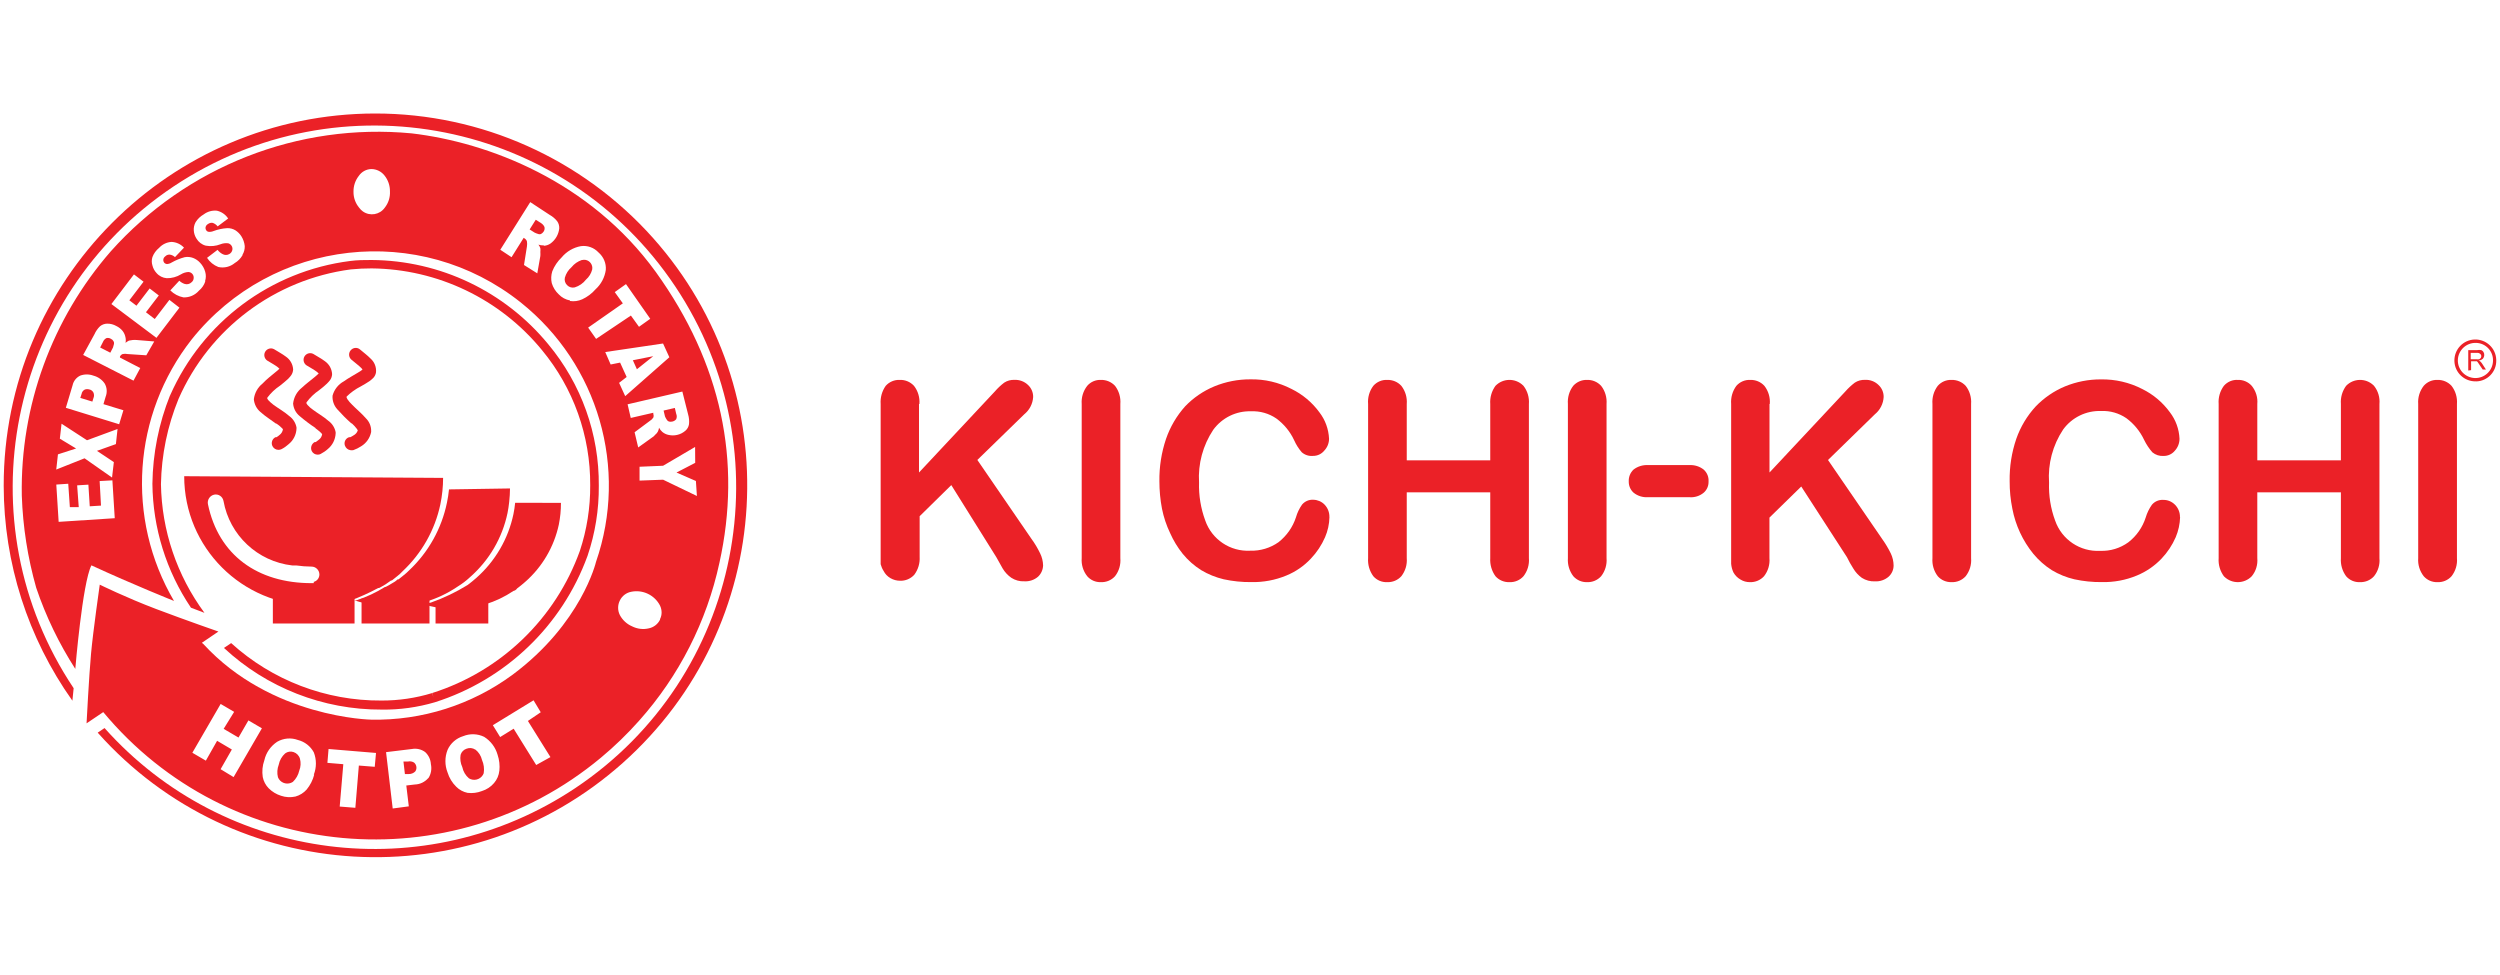 <?xml version="1.0" encoding="utf-8"?>
<!-- Generator: Adobe Illustrator 26.3.1, SVG Export Plug-In . SVG Version: 6.00 Build 0)  -->
<svg version="1.1" id="Layer_1" xmlns="http://www.w3.org/2000/svg" xmlns:xlink="http://www.w3.org/1999/xlink" x="0px" y="0px"
	 viewBox="0 0 500 195" style="enable-background:new 0 0 500 195;" xml:space="preserve">
<style type="text/css">
	.st0{fill:#EB2127;}
</style>
<path class="st0" d="M109.65,68.85L109.65,68.85C100.96,58.27,88.01,52.09,74.31,52c-1.4,0-2.84,0-4.3,0.2l0,0
	C54.14,54.22,40.5,64.41,34.04,79.04l0.77,0.36l-0.79-0.36c-2.26,5.64-3.46,11.64-3.54,17.71c0.09,8.84,2.77,17.46,7.71,24.79
	l1.71,0.65l0,0l0.99,0.38l0,0c-5.51-7.47-8.55-16.46-8.7-25.74c0.11-5.86,1.3-11.64,3.52-17.06c6.17-14.06,19.24-23.88,34.46-25.89
	l0,0c1.4-0.14,2.79-0.2,4.15-0.2c13.22,0.13,25.7,6.11,34.07,16.34l0,0c6.3,7.6,9.71,17.17,9.65,27.04
	c0.03,4.46-0.67,8.89-2.07,13.12l0,0c-4.87,13.56-15.79,24.07-29.52,28.42l0.25,0.88l-0.29-0.86c-3.28,1-6.69,1.5-10.12,1.49
	c-11.11,0.07-21.84-4.03-30.06-11.49l-1.44,0.97c8.57,7.97,19.85,12.38,31.55,12.33c3.59,0.05,7.17-0.45,10.61-1.46l0,0
	c14.18-4.49,25.47-15.32,30.56-29.3l0,0c1.53-4.51,2.29-9.24,2.25-14C119.85,86.82,116.27,76.79,109.65,68.85z"/>
<polygon class="st0" points="54.57,124.7 70.91,124.7 70.91,119.2 54.57,119.2 54.57,124.7 "/>
<path class="st0" d="M63.07,85.64c0.4,0.28,0.77,0.59,1.13,0.92c0.09,0.08,0.16,0.17,0.23,0.27l0,0c-0.06,0.45-0.3,0.86-0.68,1.13
	c-0.19,0.16-0.4,0.31-0.61,0.45h-0.2l0,0c-0.64,0.35-0.9,1.14-0.59,1.8c0.23,0.45,0.69,0.73,1.19,0.72c0.2,0.01,0.41-0.04,0.59-0.14
	c0.52-0.27,1.01-0.6,1.44-0.99c0.94-0.77,1.5-1.9,1.56-3.11v-0.25c-0.17-0.9-0.68-1.71-1.42-2.25c-0.97-0.86-2.25-1.58-3.13-2.25
	c-0.4-0.27-0.76-0.59-1.08-0.95c-0.07-0.09-0.14-0.19-0.2-0.29l0,0c-0.02-0.07-0.02-0.15,0-0.23c0.69-0.94,1.54-1.76,2.5-2.41
	c0.54-0.41,1.06-0.84,1.56-1.31c0.23-0.22,0.45-0.47,0.65-0.72c0.25-0.35,0.39-0.77,0.41-1.19c-0.05-1.02-0.56-1.97-1.4-2.57
	c-0.72-0.54-1.53-0.97-2.37-1.49c-0.65-0.34-1.45-0.08-1.79,0.57c-0.3,0.58-0.13,1.3,0.4,1.69l0,0c0.9,0.54,1.69,0.99,2.12,1.33
	l0.36,0.32c-0.18,0.18-0.47,0.45-0.83,0.74c-0.72,0.61-1.71,1.33-2.55,2.12c-0.98,0.78-1.6,1.91-1.74,3.16
	c0.08,0.99,0.56,1.9,1.33,2.52c1.01,0.86,2.07,1.66,3.18,2.39L63.07,85.64z"/>
<path class="st0" d="M55.23,84.67c0.41,0.27,0.79,0.58,1.13,0.92c0.09,0.07,0.17,0.17,0.23,0.27l0,0c-0.07,0.45-0.31,0.86-0.68,1.13
	c-0.18,0.17-0.39,0.32-0.61,0.45h-0.2l0,0c-0.66,0.32-0.93,1.12-0.61,1.78c0.23,0.46,0.7,0.76,1.22,0.75c0.2,0,0.4-0.05,0.59-0.14
	c0.52-0.26,0.99-0.6,1.42-0.99c0.95-0.76,1.53-1.89,1.58-3.11v-0.25c-0.17-0.9-0.68-1.71-1.42-2.25c-0.97-0.86-2.25-1.58-3.16-2.25
	c-0.38-0.28-0.73-0.6-1.06-0.95c-0.07-0.09-0.14-0.19-0.2-0.29l0,0c-0.01-0.07-0.01-0.14,0-0.2c0.7-0.94,1.57-1.76,2.55-2.41
	c0.56-0.45,1.1-0.88,1.56-1.31c0.24-0.23,0.45-0.48,0.65-0.74c0.25-0.35,0.39-0.77,0.41-1.19c-0.06-1.04-0.6-1.99-1.46-2.57
	c-0.72-0.54-1.53-0.97-2.37-1.49c-0.65-0.34-1.45-0.08-1.79,0.57c-0.3,0.58-0.13,1.3,0.4,1.69l0,0c0.9,0.54,1.69,0.99,2.12,1.33
	l0.36,0.32c-0.26,0.26-0.54,0.5-0.83,0.72c-0.72,0.61-1.71,1.35-2.55,2.25c-0.97,0.77-1.59,1.9-1.74,3.13
	c0.08,0.99,0.55,1.91,1.31,2.55c0.99,0.9,2.25,1.67,3.2,2.39L55.23,84.67z"/>
<path class="st0" d="M70.39,84.7c0.36,0.33,0.7,0.69,0.99,1.08l0.18,0.29l0,0c-0.14,0.44-0.45,0.8-0.86,1.01
	c-0.21,0.14-0.42,0.26-0.65,0.36h-0.23l0,0c-0.69,0.22-1.07,0.95-0.85,1.64c0.01,0.02,0.01,0.03,0.02,0.05
	c0.16,0.47,0.57,0.82,1.06,0.9c0.2,0.04,0.41,0.04,0.61,0c0.55-0.19,1.07-0.45,1.56-0.77c1.05-0.63,1.77-1.67,2.01-2.86
	c0.01-0.07,0.01-0.15,0-0.23c0.01-0.95-0.38-1.86-1.06-2.52c-0.83-0.97-1.94-1.87-2.77-2.73c-0.35-0.33-0.65-0.69-0.92-1.08
	c-0.06-0.1-0.11-0.21-0.16-0.32l0,0c-0.01-0.07-0.01-0.14,0-0.2c0.83-0.82,1.78-1.5,2.82-2.03c0.63-0.36,1.24-0.7,1.76-1.06
	c0.26-0.19,0.51-0.4,0.74-0.63c0.3-0.31,0.5-0.7,0.56-1.13c0.1-1.04-0.3-2.06-1.08-2.75c-0.63-0.65-1.37-1.19-2.12-1.83
	c-0.55-0.47-1.37-0.4-1.84,0.15c-0.01,0.01-0.02,0.02-0.03,0.03c-0.47,0.56-0.4,1.4,0.16,1.87c0.81,0.68,1.53,1.22,1.92,1.62
	c0.12,0.1,0.21,0.23,0.29,0.36c-0.29,0.23-0.6,0.43-0.92,0.61c-0.81,0.5-1.87,1.06-2.82,1.74c-1.11,0.61-1.92,1.64-2.25,2.86
	c-0.07,0.99,0.27,1.96,0.92,2.7c0.88,0.99,1.82,1.94,2.82,2.82L70.39,84.7z"/>
<polygon class="st0" points="87.11,124.7 97.66,124.7 97.66,120.19 87.11,120.19 87.11,124.7 "/>
<polygon class="st0" points="72.31,124.7 85.9,124.7 85.9,119.7 72.31,119.7 72.31,124.7 "/>
<path class="st0" d="M103.03,100.56c-0.07,0.76-0.19,1.51-0.34,2.25c-1.03,4.94-3.63,9.41-7.41,12.76c-0.56,0.5-1.15,0.97-1.74,1.42
	c-2.32,1.43-4.78,2.61-7.35,3.52c-0.5,0.14-1.04,0.23-1.56,0.32c2.04,0.64,4.17,0.97,6.31,0.97c4.18-0.02,8.27-1.27,11.74-3.61
	c0.3-0.06,0.57-0.24,0.74-0.5c0.54-0.41,1.08-0.83,1.58-1.28c3.43-2.99,5.8-7.02,6.76-11.47c0.29-1.44,0.44-2.9,0.43-4.37
	L103.03,100.56z"/>
<path class="st0" d="M89.8,97.88c-0.09,0.89-0.22,1.78-0.41,2.66l0,0c-1.07,5.18-3.7,9.9-7.55,13.52l-0.59,0.56
	c-0.5,0.43-1.01,0.83-1.56,1.26h-0.16c-0.32,0.31-0.7,0.57-1.1,0.77c-0.42,0.27-0.86,0.52-1.31,0.74H77
	c-1.78,1.11-3.69,2.01-5.68,2.66h-0.45c2.44,0.85,5.01,1.29,7.59,1.28c1.67-0.02,3.33-0.22,4.96-0.61c0.52,0,1.06-0.18,1.56-0.32
	c2.32-0.67,4.52-1.71,6.51-3.06c0.92-0.56,1.79-1.22,2.57-1.96c3.79-3.34,6.4-7.81,7.44-12.76c0.14-0.7,0.25-1.4,0.34-2.25
	c0.1-0.89,0.15-1.79,0.16-2.68L89.8,97.88z"/>
<path class="st0" d="M62.75,116.63h-0.18H62.3c-10.77,0-18.59-5.59-20.71-15.78c-0.18-0.87,0.37-1.72,1.24-1.92
	c0.85-0.18,1.69,0.37,1.86,1.23c0,0.01,0,0.02,0.01,0.04c1.23,6.86,6.82,12.1,13.75,12.89h0.79c1.02,0.15,2.04,0.22,3.06,0.23
	c0.87,0,1.58,0.71,1.58,1.58c0,0.01,0,0.02,0,0.02c-0.01,0.69-0.47,1.28-1.13,1.46L62.75,116.63z M36.84,95.24
	c0,14.26,11.56,25.83,25.83,25.83c0.03,0,0.06,0,0.09,0c2.28,0,4.56-0.31,6.76-0.92h0.45c1.95-0.7,3.85-1.56,5.68-2.55
	c0.05,0.01,0.11,0.01,0.16,0c0,0,0.88-0.45,1.31-0.74l1.1-0.77c0.05-0.01,0.11-0.01,0.16,0c0.52-0.43,1.06-0.83,1.56-1.26l0.56-0.56
	c3.83-3.58,6.48-8.25,7.57-13.39l0,0c0.18-0.88,0.32-1.77,0.41-2.66c0.09-0.88,0.14-1.76,0.14-2.64L36.84,95.24z"/>
<path class="st0" d="M108.19,44.6l-1.04-0.65l-1.22,1.94l0.99,0.63c0.22,0.11,0.46,0.2,0.7,0.27c0.19,0.08,0.4,0.08,0.59,0
	c0.2-0.11,0.37-0.26,0.5-0.45c0.18-0.25,0.25-0.56,0.2-0.86C108.86,45.24,108.61,44.87,108.19,44.6z M22.19,67.77
	c-0.26-0.17-0.58-0.22-0.88-0.16c-0.33,0.16-0.59,0.44-0.72,0.79l-0.56,1.1l2.03,1.04l0.54-1.04c0.08-0.24,0.15-0.48,0.2-0.72
	c0.04-0.2,0-0.4-0.11-0.56C22.57,68.02,22.4,67.86,22.19,67.77z M58.7,150.41c-0.57-0.19-1.19-0.09-1.67,0.27
	c-0.66,0.59-1.11,1.38-1.28,2.25c-0.31,0.81-0.37,1.69-0.16,2.52c0.41,1.03,1.58,1.53,2.61,1.12c0.13-0.05,0.25-0.12,0.37-0.19
	c0.64-0.61,1.09-1.39,1.28-2.25c0.31-0.76,0.35-1.6,0.14-2.39C59.81,151.11,59.32,150.61,58.7,150.41z M133.36,83.95
	c0.09,0.17,0.25,0.3,0.43,0.36c0.22,0.06,0.45,0.06,0.68,0c0.3-0.06,0.58-0.23,0.77-0.47c0.15-0.35,0.15-0.74,0-1.08l-0.27-1.17
	l-2.25,0.52l0.27,1.15C133.08,83.5,133.21,83.73,133.36,83.95z M95.05,149.92c-0.51-0.34-1.16-0.41-1.74-0.18
	c-0.57,0.19-1.02,0.64-1.19,1.22c-0.14,0.83-0.02,1.69,0.34,2.46c0.18,0.88,0.65,1.67,1.33,2.25c0.96,0.58,2.2,0.28,2.79-0.68
	c0.07-0.11,0.12-0.22,0.16-0.34c0.15-0.9,0.03-1.82-0.34-2.66c-0.19-0.82-0.65-1.55-1.31-2.07H95.05z M116.37,52
	c-0.81,0.27-1.53,0.77-2.07,1.44c-0.64,0.55-1.1,1.28-1.33,2.1c-0.12,0.55,0.06,1.13,0.47,1.51c0.39,0.4,0.97,0.56,1.51,0.43
	c0.89-0.28,1.68-0.82,2.25-1.56c0.61-0.53,1.04-1.24,1.24-2.03c0.16-0.89-0.44-1.75-1.33-1.91c-0.22-0.04-0.44-0.03-0.65,0.02
	H116.37z M131.17,54.41c-13.16-18.19-33.51-25.94-48.86-27.74c-22.65-2.15-44.97,6.6-60.13,23.57C10.39,63.76,4.03,81.18,4.36,99.12
	c0.21,6.24,1.18,12.43,2.88,18.43c1.93,5.71,4.56,11.16,7.82,16.23c0,0,1.42-17.2,3.22-20.71c8.34,3.85,16.52,7.12,16.52,7.12
	c-9.69-16.5-8.28-37.26,3.54-52.31c16.14-20.21,45.6-23.51,65.82-7.38c15.49,12.37,21.52,33.15,15.04,51.88
	c0,0-2.88,12.28-16.65,22.54c-8.19,6.04-18.14,9.21-28.31,9.01c0,0-19.99-0.32-33.58-15.14l-0.29-0.23l3.31-2.25
	c0,0-6.49-2.25-12.46-4.51s-11.27-4.87-11.27-4.87s-1.33,9.28-1.74,13.77c-0.41,4.48-0.9,13.97-0.9,13.97l3.34-2.25
	c24.96,30,69.53,34.09,99.53,9.12c2.73-2.27,5.29-4.75,7.65-7.41c7.99-8.95,13.51-19.82,16.05-31.55
	C148.39,92.25,144.31,72.68,131.17,54.41z M11.73,104.37l-0.47-7.46l2.39-0.16l0.32,4.67h1.78l-0.32-4.35l2.25-0.14l0.27,4.33
	l2.25-0.14l-0.27-4.91l2.55-0.14l0.47,7.57L11.73,104.37z M23.18,88.82l-3.79,1.35l3.38,2.25l-0.36,3.09l-5.5-3.85l-5.66,2.25
	l0.34-3.04l3.63-1.17l-3.25-1.96l0.34-3l5.09,3.31l6.11-2.25L23.18,88.82z M23.83,84.85l-10.66-3.29l1.35-4.51
	c0.18-0.84,0.74-1.54,1.51-1.92c0.86-0.32,1.8-0.32,2.66,0c0.92,0.24,1.72,0.8,2.25,1.58c0.47,0.81,0.53,1.79,0.18,2.66l-0.43,1.46
	l3.99,1.22L23.83,84.85z M29.26,71.06l-3.74-0.25c-0.33-0.07-0.66-0.07-0.99,0c-0.24,0.09-0.43,0.27-0.54,0.5v0.2l4.06,2.1
	l-1.35,2.52l-10.07-5.14l2.25-4.12c0.27-0.61,0.65-1.16,1.13-1.62c0.4-0.33,0.9-0.51,1.42-0.52c0.64-0.01,1.27,0.15,1.83,0.47
	c0.5,0.24,0.94,0.58,1.28,1.01c0.29,0.38,0.48,0.82,0.56,1.28c0.08,0.36,0.08,0.73,0,1.08c0.21-0.18,0.45-0.33,0.7-0.45L26.54,68
	c0.26-0.02,0.53-0.02,0.79,0l3.52,0.29L29.26,71.06z M31.29,67.57l-9.01-6.76l4.51-5.93l1.92,1.46l-2.84,3.72l1.42,1.08l2.64-3.45
	l1.83,1.4l-2.57,3.36l1.76,1.35l2.93-3.83l2.01,1.56L31.29,67.57z M41.05,56.3c-0.24,0.72-0.68,1.35-1.26,1.83
	c-0.77,0.89-1.91,1.39-3.09,1.35c-1-0.19-1.92-0.68-2.64-1.4l1.8-1.94c0.31,0.3,0.68,0.52,1.08,0.65c0.49,0.15,1.01,0.02,1.37-0.34
	c0.27-0.21,0.42-0.52,0.43-0.86c0.04-0.62-0.43-1.16-1.06-1.19c0,0,0,0,0,0c-0.53,0.03-1.04,0.19-1.49,0.47
	c-0.85,0.52-1.84,0.79-2.84,0.77c-0.79-0.06-1.53-0.43-2.05-1.04c-0.39-0.42-0.67-0.93-0.81-1.49c-0.18-0.56-0.18-1.16,0-1.71
	c0.27-0.71,0.73-1.34,1.33-1.83c0.64-0.7,1.53-1.13,2.48-1.19c0.95,0.04,1.85,0.45,2.5,1.15l-1.8,1.89
	c-0.29-0.27-0.66-0.45-1.06-0.5c-0.34-0.02-0.67,0.11-0.9,0.36c-0.4,0.28-0.5,0.82-0.22,1.22c0.03,0.04,0.06,0.07,0.09,0.11
	c0.13,0.11,0.3,0.18,0.47,0.2c0.34-0.02,0.68-0.13,0.97-0.32c0.82-0.46,1.7-0.82,2.61-1.06c0.56-0.1,1.14-0.04,1.67,0.16
	c0.54,0.21,1.01,0.54,1.4,0.97c0.48,0.51,0.83,1.13,1.01,1.8c0.18,0.6,0.17,1.25-0.02,1.85L41.05,56.3z M48.51,51.03
	c-0.37,0.65-0.91,1.2-1.56,1.58c-0.91,0.76-2.13,1.05-3.29,0.79c-0.92-0.36-1.71-1-2.25-1.83l2.1-1.6c0.26,0.34,0.59,0.63,0.97,0.83
	c0.43,0.26,0.97,0.26,1.4,0c0.3-0.17,0.52-0.47,0.59-0.81c0.12-0.59-0.25-1.17-0.83-1.33c-0.53-0.07-1.06,0-1.56,0.2
	c-0.93,0.36-1.95,0.46-2.93,0.27c-0.78-0.2-1.44-0.71-1.85-1.4c-0.31-0.48-0.5-1.03-0.54-1.6c-0.05-0.59,0.08-1.17,0.36-1.69
	c0.4-0.65,0.96-1.18,1.62-1.56c0.75-0.57,1.7-0.84,2.64-0.74c0.92,0.21,1.73,0.76,2.25,1.56l-2.1,1.58
	c-0.25-0.32-0.59-0.56-0.97-0.7c-0.34-0.07-0.69,0.02-0.97,0.23c-0.24,0.13-0.41,0.35-0.47,0.61c-0.05,0.23,0,0.46,0.14,0.65
	c0.09,0.16,0.25,0.26,0.43,0.29c0.34,0.04,0.68-0.01,0.99-0.14c0.88-0.33,1.81-0.53,2.75-0.59c0.58-0.02,1.15,0.13,1.65,0.43
	c0.48,0.31,0.89,0.72,1.19,1.19c0.37,0.59,0.61,1.26,0.68,1.96c0.02,0.61-0.13,1.21-0.45,1.74L48.51,51.03z M76.95,41.54
	c-1,1.41-2.95,1.75-4.37,0.75c-0.29-0.21-0.54-0.46-0.75-0.75c-0.75-0.9-1.15-2.03-1.13-3.2c-0.02-1.14,0.35-2.26,1.06-3.16
	c0.57-0.84,1.51-1.35,2.52-1.37c1.02,0.01,1.98,0.48,2.61,1.28c0.73,0.9,1.12,2.04,1.1,3.2C78.05,39.47,77.68,40.62,76.95,41.54z
	 M44.12,153.84l2.25-3.94l-2.95-1.74l-2.25,3.97l-2.7-1.58l5.66-9.76l2.7,1.58l-2.1,3.4l2.97,1.74l1.98-3.43l2.7,1.58l-5.66,9.76
	L44.12,153.84z M62.84,154.94c-0.28,1.09-0.8,2.1-1.51,2.97c-0.6,0.67-1.38,1.16-2.25,1.4c-0.96,0.21-1.96,0.16-2.88-0.16
	c-0.93-0.29-1.77-0.8-2.46-1.49c-0.61-0.62-1.02-1.4-1.19-2.25c-0.17-1.13-0.07-2.28,0.32-3.36c0.34-1.52,1.27-2.84,2.57-3.7
	c1.25-0.72,2.76-0.86,4.12-0.36c1.37,0.34,2.53,1.24,3.2,2.48c0.56,1.43,0.56,3.03,0,4.46H62.84z M74.95,153.36l-3.18-0.25
	l-0.7,8.45l-3.13-0.25l0.72-8.47l-3.18-0.27l0.23-2.77l9.49,0.79L74.95,153.36z M85.65,155.62c-0.68,0.78-1.65,1.25-2.68,1.28
	l-1.71,0.2l0.5,4.17l-3.22,0.43l-1.33-11.27l5.18-0.63c0.93-0.17,1.88,0.05,2.64,0.61c0.69,0.63,1.1,1.5,1.15,2.43
	c0.21,0.97,0.03,1.99-0.52,2.82V155.62z M99.87,154.13c-0.09,0.92-0.46,1.78-1.06,2.48c-0.64,0.76-1.49,1.31-2.43,1.6
	c-0.92,0.36-1.91,0.48-2.88,0.36c-0.85-0.18-1.64-0.6-2.25-1.22c-0.81-0.79-1.41-1.78-1.74-2.86c-0.57-1.45-0.57-3.06,0-4.51
	c0.59-1.33,1.74-2.33,3.13-2.75c1.35-0.55,2.88-0.5,4.19,0.14c1.3,0.82,2.26,2.08,2.68,3.56c0.36,1.05,0.48,2.17,0.36,3.27V154.13z
	 M107.24,153l-4.51-7.26l-2.7,1.67l-1.46-2.37l8.14-4.98l1.44,2.39l-2.57,1.74l4.51,7.23L107.24,153z M137.62,82.87
	c0.19,0.64,0.25,1.32,0.18,1.98c-0.08,0.51-0.34,0.98-0.74,1.31c-0.48,0.41-1.05,0.7-1.67,0.83c-0.54,0.12-1.1,0.12-1.65,0
	c-0.47-0.09-0.91-0.3-1.28-0.61c-0.27-0.24-0.49-0.52-0.65-0.83c-0.04,0.27-0.12,0.54-0.25,0.79c-0.12,0.22-0.28,0.41-0.47,0.56
	c-0.17,0.21-0.37,0.39-0.59,0.54l-2.86,2.05l-0.72-3.04l3.02-2.25c0.29-0.17,0.53-0.4,0.72-0.68c0.09-0.23,0.09-0.49,0-0.72v-0.25
	l-4.51,1.04l-0.63-2.73l10.95-2.55L137.62,82.87z M108.75,49.07c-0.36,0.03-0.72-0.02-1.06-0.14c0.17,0.22,0.3,0.46,0.38,0.72
	c0.03,0.25,0.03,0.5,0,0.74c0.02,0.27,0.02,0.54,0,0.81l-0.61,3.47l-2.66-1.67l0.59-3.72c0.05-0.33,0.05-0.66,0-0.99
	c-0.07-0.24-0.23-0.45-0.45-0.59l-0.2-0.14l-2.43,3.88l-2.25-1.49l5.99-9.53l3.88,2.55c0.58,0.32,1.1,0.76,1.51,1.28
	c0.3,0.42,0.44,0.93,0.41,1.44c-0.13,1.21-0.77,2.31-1.76,3.02c-0.4,0.27-0.85,0.42-1.33,0.45V49.07z M114,60.09
	c-0.86-0.16-1.65-0.58-2.25-1.22c-0.66-0.61-1.14-1.39-1.4-2.25c-0.17-0.78-0.14-1.6,0.11-2.37c0.42-1.05,1.06-1.99,1.87-2.77
	c0.98-1.18,2.34-1.98,3.85-2.25c1.31-0.18,2.62,0.29,3.52,1.26c1.01,0.87,1.56,2.16,1.46,3.49c-0.21,1.5-0.94,2.88-2.07,3.9
	c-0.73,0.84-1.63,1.51-2.64,1.98c-0.77,0.35-1.62,0.47-2.46,0.34L114,60.09z M117.63,65.52l6.94-4.85l-1.62-2.25l2.25-1.6l4.85,6.94
	l-2.25,1.6l-1.62-2.25l-6.96,4.67L117.63,65.52z M121.05,70.41l11.56-1.71l1.26,2.75l-8.83,7.78l-1.22-2.66l1.51-1.17l-1.31-2.88
	l-1.89,0.38L121.05,70.41z M132.01,123.93c-0.44,0.9-1.27,1.54-2.25,1.74c-1.13,0.27-2.32,0.12-3.36-0.41
	c-1.04-0.45-1.9-1.25-2.43-2.25c-0.46-0.91-0.46-1.99,0-2.91c0.43-0.9,1.27-1.55,2.25-1.74c2.33-0.49,4.71,0.65,5.79,2.77
	c0.4,0.86,0.43,1.84,0,2.68V123.93z M132.62,95.94l-4.71,0.18v-2.77l4.71-0.2l6.4-3.76l0.02,3.18l-3.74,1.94l3.88,1.69l0.2,3
	L132.62,95.94z M17.91,77.91c-0.31-0.11-0.64-0.11-0.95,0c-0.35,0.18-0.59,0.51-0.65,0.9l-0.25,0.77l2.41,0.74l0.2-0.65
	c0.18-0.38,0.18-0.82,0-1.19c-0.16-0.29-0.44-0.51-0.77-0.59L17.91,77.91z M82.81,152.51c-0.37-0.23-0.82-0.3-1.24-0.2h-0.88
	l0.29,2.5h0.77c0.48,0.01,0.94-0.17,1.28-0.5c0.21-0.26,0.29-0.6,0.25-0.92C83.24,153.04,83.07,152.73,82.81,152.51z M130.65,71.24
	l-4.08,0.81l0.81,1.8L130.65,71.24z"/>
<path class="st0" d="M75.01,22.7C33.94,22.75,0.69,56.09,0.74,97.17c0.02,15.4,4.82,30.41,13.74,42.97l0.25-2.5
	C-7.46,104.41,1.48,59.49,34.7,37.3s78.15-13.25,100.34,19.97s13.25,78.15-19.97,100.34c-29.99,20.03-70.15,14.92-94.16-12
	l-1.37,0.92c27.32,30.67,74.33,33.39,105,6.07s33.39-74.33,6.07-105C116.47,31.75,96.25,22.69,75.01,22.7z"/>
<path class="st0" d="M337.85,99.44h-8.25c-1.04,0.07-2.07-0.25-2.88-0.9c-0.64-0.57-0.99-1.4-0.97-2.25
	c-0.04-0.89,0.3-1.75,0.95-2.37c0.83-0.64,1.86-0.96,2.91-0.9h8.25c1.04-0.06,2.07,0.26,2.88,0.9c0.67,0.6,1.03,1.47,0.97,2.37
	c0.03,0.86-0.32,1.69-0.97,2.25C339.94,99.21,338.9,99.53,337.85,99.44"/>
<path class="st0" d="M313.58,111.63V80.8c-0.1-1.3,0.27-2.59,1.06-3.63c0.7-0.78,1.7-1.22,2.75-1.19c1.08-0.04,2.11,0.4,2.84,1.19
	c0.8,1.03,1.18,2.33,1.08,3.63v30.83c0.11,1.3-0.28,2.58-1.08,3.61c-0.72,0.8-1.76,1.24-2.84,1.19c-1.04,0.03-2.04-0.41-2.73-1.19
	C313.87,114.2,313.49,112.92,313.58,111.63"/>
<path class="st0" d="M281.35,80.8v11.27h16.7V80.8c-0.09-1.29,0.28-2.58,1.04-3.63c1.5-1.55,3.96-1.59,5.51-0.1
	c0.03,0.03,0.07,0.07,0.1,0.1c0.8,1.03,1.18,2.33,1.08,3.63v30.83c0.11,1.3-0.28,2.58-1.08,3.61c-0.71,0.8-1.75,1.24-2.82,1.19
	c-1.06,0.04-2.09-0.4-2.79-1.19c-0.75-1.04-1.12-2.32-1.04-3.61V98.47h-16.7v13.16c0.11,1.3-0.28,2.58-1.08,3.61
	c-0.72,0.8-1.75,1.23-2.82,1.19c-1.07,0.05-2.1-0.39-2.79-1.19c-0.76-1.04-1.13-2.32-1.04-3.61V80.8c-0.11-1.3,0.26-2.59,1.04-3.63
	c0.7-0.8,1.73-1.24,2.79-1.19c1.07-0.03,2.1,0.4,2.82,1.19C281.07,78.2,281.46,79.5,281.35,80.8"/>
<path class="st0" d="M265.89,103.42c-0.03,1.39-0.33,2.76-0.88,4.03c-0.69,1.58-1.65,3.03-2.84,4.28c-1.38,1.47-3.05,2.62-4.91,3.38
	c-2.22,0.92-4.61,1.36-7.01,1.31c-1.85,0.02-3.69-0.17-5.5-0.56c-1.59-0.38-3.11-0.99-4.51-1.83c-1.4-0.88-2.65-1.98-3.7-3.27
	c-1.02-1.27-1.86-2.66-2.52-4.15c-0.74-1.54-1.28-3.17-1.62-4.85c-0.35-1.82-0.52-3.67-0.52-5.52c-0.04-2.88,0.41-5.74,1.33-8.47
	c0.83-2.4,2.12-4.6,3.81-6.49c1.65-1.73,3.65-3.09,5.86-4.01c2.27-0.93,4.71-1.41,7.17-1.4c2.87-0.06,5.7,0.6,8.25,1.92
	c2.21,1.08,4.12,2.68,5.57,4.66c1.18,1.52,1.85,3.37,1.94,5.3c0,0.88-0.34,1.73-0.95,2.37c-0.55,0.68-1.38,1.07-2.25,1.06
	c-0.82,0.08-1.63-0.18-2.25-0.72c-0.63-0.72-1.14-1.54-1.53-2.41c-0.8-1.73-2.03-3.22-3.56-4.35c-1.48-1.01-3.25-1.52-5.05-1.44
	c-2.98-0.1-5.81,1.29-7.57,3.7c-2.07,3.11-3.07,6.82-2.84,10.55c-0.08,2.59,0.35,5.17,1.24,7.59c1.32,3.8,5,6.26,9.01,6.04
	c2.02,0.06,4.01-0.54,5.66-1.71c1.62-1.28,2.83-3,3.47-4.96c0.26-0.91,0.67-1.77,1.22-2.55c0.56-0.66,1.39-1.02,2.25-0.97
	c0.85,0.02,1.66,0.36,2.25,0.97c0.64,0.66,0.99,1.56,0.97,2.48"/>
<path class="st0" d="M216.34,111.63V80.8c-0.1-1.31,0.3-2.6,1.1-3.63c0.68-0.79,1.68-1.23,2.73-1.19c1.07-0.03,2.11,0.4,2.84,1.19
	c0.79,1.04,1.17,2.33,1.06,3.63v30.83c0.11,1.29-0.26,2.58-1.06,3.61c-0.72,0.8-1.76,1.24-2.84,1.19c-1.04,0.04-2.05-0.4-2.73-1.19
	C216.63,114.21,216.24,112.93,216.34,111.63"/>
<path class="st0" d="M183.8,80.8v13.7l15.19-16.23c0.55-0.64,1.17-1.22,1.85-1.74c0.61-0.4,1.33-0.59,2.05-0.56
	c1-0.04,1.98,0.32,2.7,1.01c0.68,0.62,1.06,1.51,1.04,2.43c-0.08,1.34-0.72,2.58-1.76,3.43l-9.4,9.15l10.82,15.78
	c0.67,0.91,1.25,1.89,1.74,2.91c0.37,0.75,0.57,1.57,0.59,2.41c-0.03,0.86-0.39,1.67-1.01,2.25c-0.76,0.65-1.73,0.98-2.73,0.92
	c-0.92,0.05-1.84-0.2-2.61-0.7c-0.71-0.49-1.3-1.13-1.74-1.87l-1.26-2.25l-9.01-14.42l-6.33,6.22v8.11c0.08,1.29-0.3,2.57-1.08,3.61
	c-0.73,0.79-1.76,1.23-2.84,1.19c-0.67,0-1.33-0.18-1.92-0.52c-0.59-0.34-1.07-0.84-1.37-1.44c-0.27-0.42-0.46-0.87-0.59-1.35
	c0-0.7,0-1.62,0-2.88V80.8c-0.09-1.29,0.26-2.57,1.01-3.63c0.71-0.8,1.75-1.24,2.82-1.19c1.08-0.04,2.11,0.4,2.84,1.19
	c0.8,1.03,1.19,2.33,1.08,3.63"/>
<path class="st0" d="M483.64,111.63V80.8c-0.1-1.31,0.3-2.6,1.1-3.63c0.69-0.79,1.7-1.23,2.75-1.19c1.07-0.03,2.1,0.4,2.82,1.19
	c0.8,1.03,1.18,2.33,1.08,3.63v30.83c0.11,1.3-0.28,2.58-1.08,3.61c-0.71,0.8-1.75,1.24-2.82,1.19c-1.05,0.04-2.06-0.4-2.75-1.19
	C483.94,114.21,483.54,112.93,483.64,111.63"/>
<path class="st0" d="M451.46,80.8v11.27h16.72V80.8c-0.1-1.29,0.27-2.58,1.04-3.63c1.48-1.54,3.94-1.59,5.48-0.11
	c0.04,0.04,0.07,0.07,0.11,0.11c0.81,1.03,1.2,2.32,1.08,3.63v30.83c0.12,1.3-0.27,2.59-1.08,3.61c-0.72,0.8-1.75,1.23-2.82,1.19
	c-1.06,0.05-2.08-0.39-2.77-1.19c-0.76-1.04-1.13-2.32-1.04-3.61V98.47h-16.72v13.16c0.12,1.3-0.27,2.6-1.1,3.61
	c-1.48,1.54-3.94,1.59-5.48,0.11c-0.04-0.04-0.07-0.07-0.11-0.11c-0.76-1.04-1.13-2.32-1.04-3.61V80.8
	c-0.1-1.29,0.27-2.58,1.04-3.63c0.7-0.81,1.73-1.25,2.79-1.19c1.06-0.04,2.09,0.4,2.79,1.19C451.18,78.19,451.58,79.49,451.46,80.8"
	/>
<path class="st0" d="M436.02,103.42c-0.04,1.39-0.34,2.75-0.88,4.03c-0.69,1.58-1.65,3.03-2.84,4.28c-1.39,1.46-3.07,2.61-4.94,3.38
	c-2.21,0.92-4.59,1.36-6.99,1.31c-1.85,0.02-3.69-0.17-5.5-0.56c-1.59-0.37-3.11-0.99-4.51-1.83c-1.4-0.89-2.64-1.99-3.7-3.27
	c-2.12-2.61-3.56-5.71-4.19-9.01c-0.37-1.82-0.55-3.67-0.54-5.52c-0.05-2.88,0.4-5.75,1.33-8.47c0.84-2.4,2.16-4.6,3.88-6.47
	c1.66-1.72,3.65-3.09,5.86-4.01c2.27-0.93,4.71-1.41,7.17-1.4c2.87-0.05,5.71,0.6,8.27,1.92c2.2,1.08,4.1,2.68,5.54,4.66
	c1.17,1.53,1.84,3.38,1.92,5.3c0,0.88-0.33,1.72-0.92,2.37c-0.55,0.68-1.38,1.07-2.25,1.06c-0.82,0.06-1.62-0.2-2.25-0.72
	c-0.66-0.75-1.21-1.58-1.65-2.48c-0.81-1.72-2.03-3.22-3.56-4.35c-1.48-1.01-3.25-1.52-5.05-1.44c-2.99-0.1-5.83,1.28-7.59,3.7
	c-2.09,3.14-3.08,6.88-2.82,10.64c-0.09,2.59,0.32,5.17,1.22,7.59c1.32,3.8,5,6.26,9.01,6.04c2.02,0.08,4-0.53,5.63-1.71
	c1.63-1.26,2.84-2.99,3.47-4.96c0.27-0.91,0.69-1.77,1.24-2.55c0.56-0.66,1.39-1.02,2.25-0.97c0.89-0.02,1.74,0.33,2.37,0.97
	c0.65,0.66,1.01,1.55,0.99,2.48"/>
<path class="st0" d="M386.49,111.63V80.8c-0.1-1.3,0.27-2.59,1.06-3.63c0.69-0.79,1.7-1.23,2.75-1.19c1.07-0.03,2.11,0.4,2.84,1.19
	c0.8,1.03,1.18,2.33,1.08,3.63v30.83c0.11,1.3-0.28,2.58-1.08,3.61c-0.72,0.8-1.76,1.24-2.84,1.19c-1.05,0.03-2.06-0.41-2.75-1.19
	C386.76,114.2,386.39,112.92,386.49,111.63"/>
<path class="st0" d="M353.9,80.8v13.7l15.19-16.23c0.56-0.64,1.19-1.22,1.87-1.74c0.61-0.4,1.33-0.59,2.05-0.56
	c1-0.05,1.97,0.32,2.68,1.01c0.68,0.62,1.06,1.51,1.04,2.43c-0.07,1.33-0.7,2.58-1.74,3.43L365.6,92l10.82,15.78
	c0.66,0.92,1.24,1.89,1.74,2.91c0.36,0.75,0.55,1.58,0.56,2.41c0,0.86-0.37,1.68-1.01,2.25c-0.75,0.64-1.72,0.97-2.7,0.92
	c-0.93,0.05-1.85-0.2-2.64-0.7c-0.69-0.5-1.28-1.14-1.71-1.87c-0.5-0.79-0.9-1.49-1.26-2.25l-9.15-14.15l-6.36,6.22v8.11
	c0.11,1.3-0.28,2.58-1.08,3.61c-0.72,0.79-1.75,1.23-2.82,1.19c-0.67,0.01-1.32-0.17-1.89-0.52c-0.6-0.34-1.09-0.84-1.42-1.44
	c-0.25-0.54-0.4-1.12-0.45-1.71c0-0.7,0-1.62,0-2.88V80.8c-0.1-1.29,0.27-2.58,1.04-3.63c0.7-0.8,1.73-1.24,2.79-1.19
	c1.07-0.03,2.1,0.4,2.82,1.19c0.8,1.03,1.19,2.33,1.08,3.63"/>
<path class="st0" d="M495.2,76.27c-2.31,0.07-4.25-1.74-4.32-4.05c-0.07-2.31,1.74-4.25,4.05-4.32s4.25,1.74,4.32,4.05
	c0,0.05,0,0.1,0,0.16c0.04,2.26-1.77,4.13-4.03,4.17C495.22,76.27,495.21,76.27,495.2,76.27 M495.2,68.58
	c-1.94-0.06-3.56,1.46-3.63,3.4s1.46,3.56,3.4,3.63c1.94,0.06,3.56-1.46,3.63-3.4c0-0.04,0-0.07,0-0.11
	c0.04-1.9-1.48-3.48-3.38-3.52C495.22,68.58,495.21,68.58,495.2,68.58"/>
<path class="st0" d="M494.14,71.85h1.13c0.19,0.03,0.38,0.03,0.56,0c0.12-0.06,0.23-0.14,0.32-0.25c0.06-0.11,0.1-0.23,0.11-0.36
	c0-0.18-0.09-0.36-0.23-0.47c-0.17-0.15-0.4-0.22-0.63-0.2h-1.26V71.85z M493.65,74.1v-4.08h1.8c0.26-0.05,0.53-0.05,0.79,0
	c0.19,0.07,0.35,0.2,0.45,0.38c0.11,0.18,0.17,0.39,0.16,0.61c-0.01,0.26-0.1,0.52-0.27,0.72c-0.23,0.22-0.54,0.35-0.86,0.38
	c0.12,0.04,0.24,0.1,0.34,0.18c0.17,0.16,0.31,0.34,0.43,0.54l0.7,1.08h-0.65l-0.56-0.83c-0.11-0.19-0.23-0.37-0.36-0.54
	c-0.07-0.11-0.15-0.21-0.25-0.29h-0.23h-0.92v1.78L493.65,74.1z"/>
</svg>
